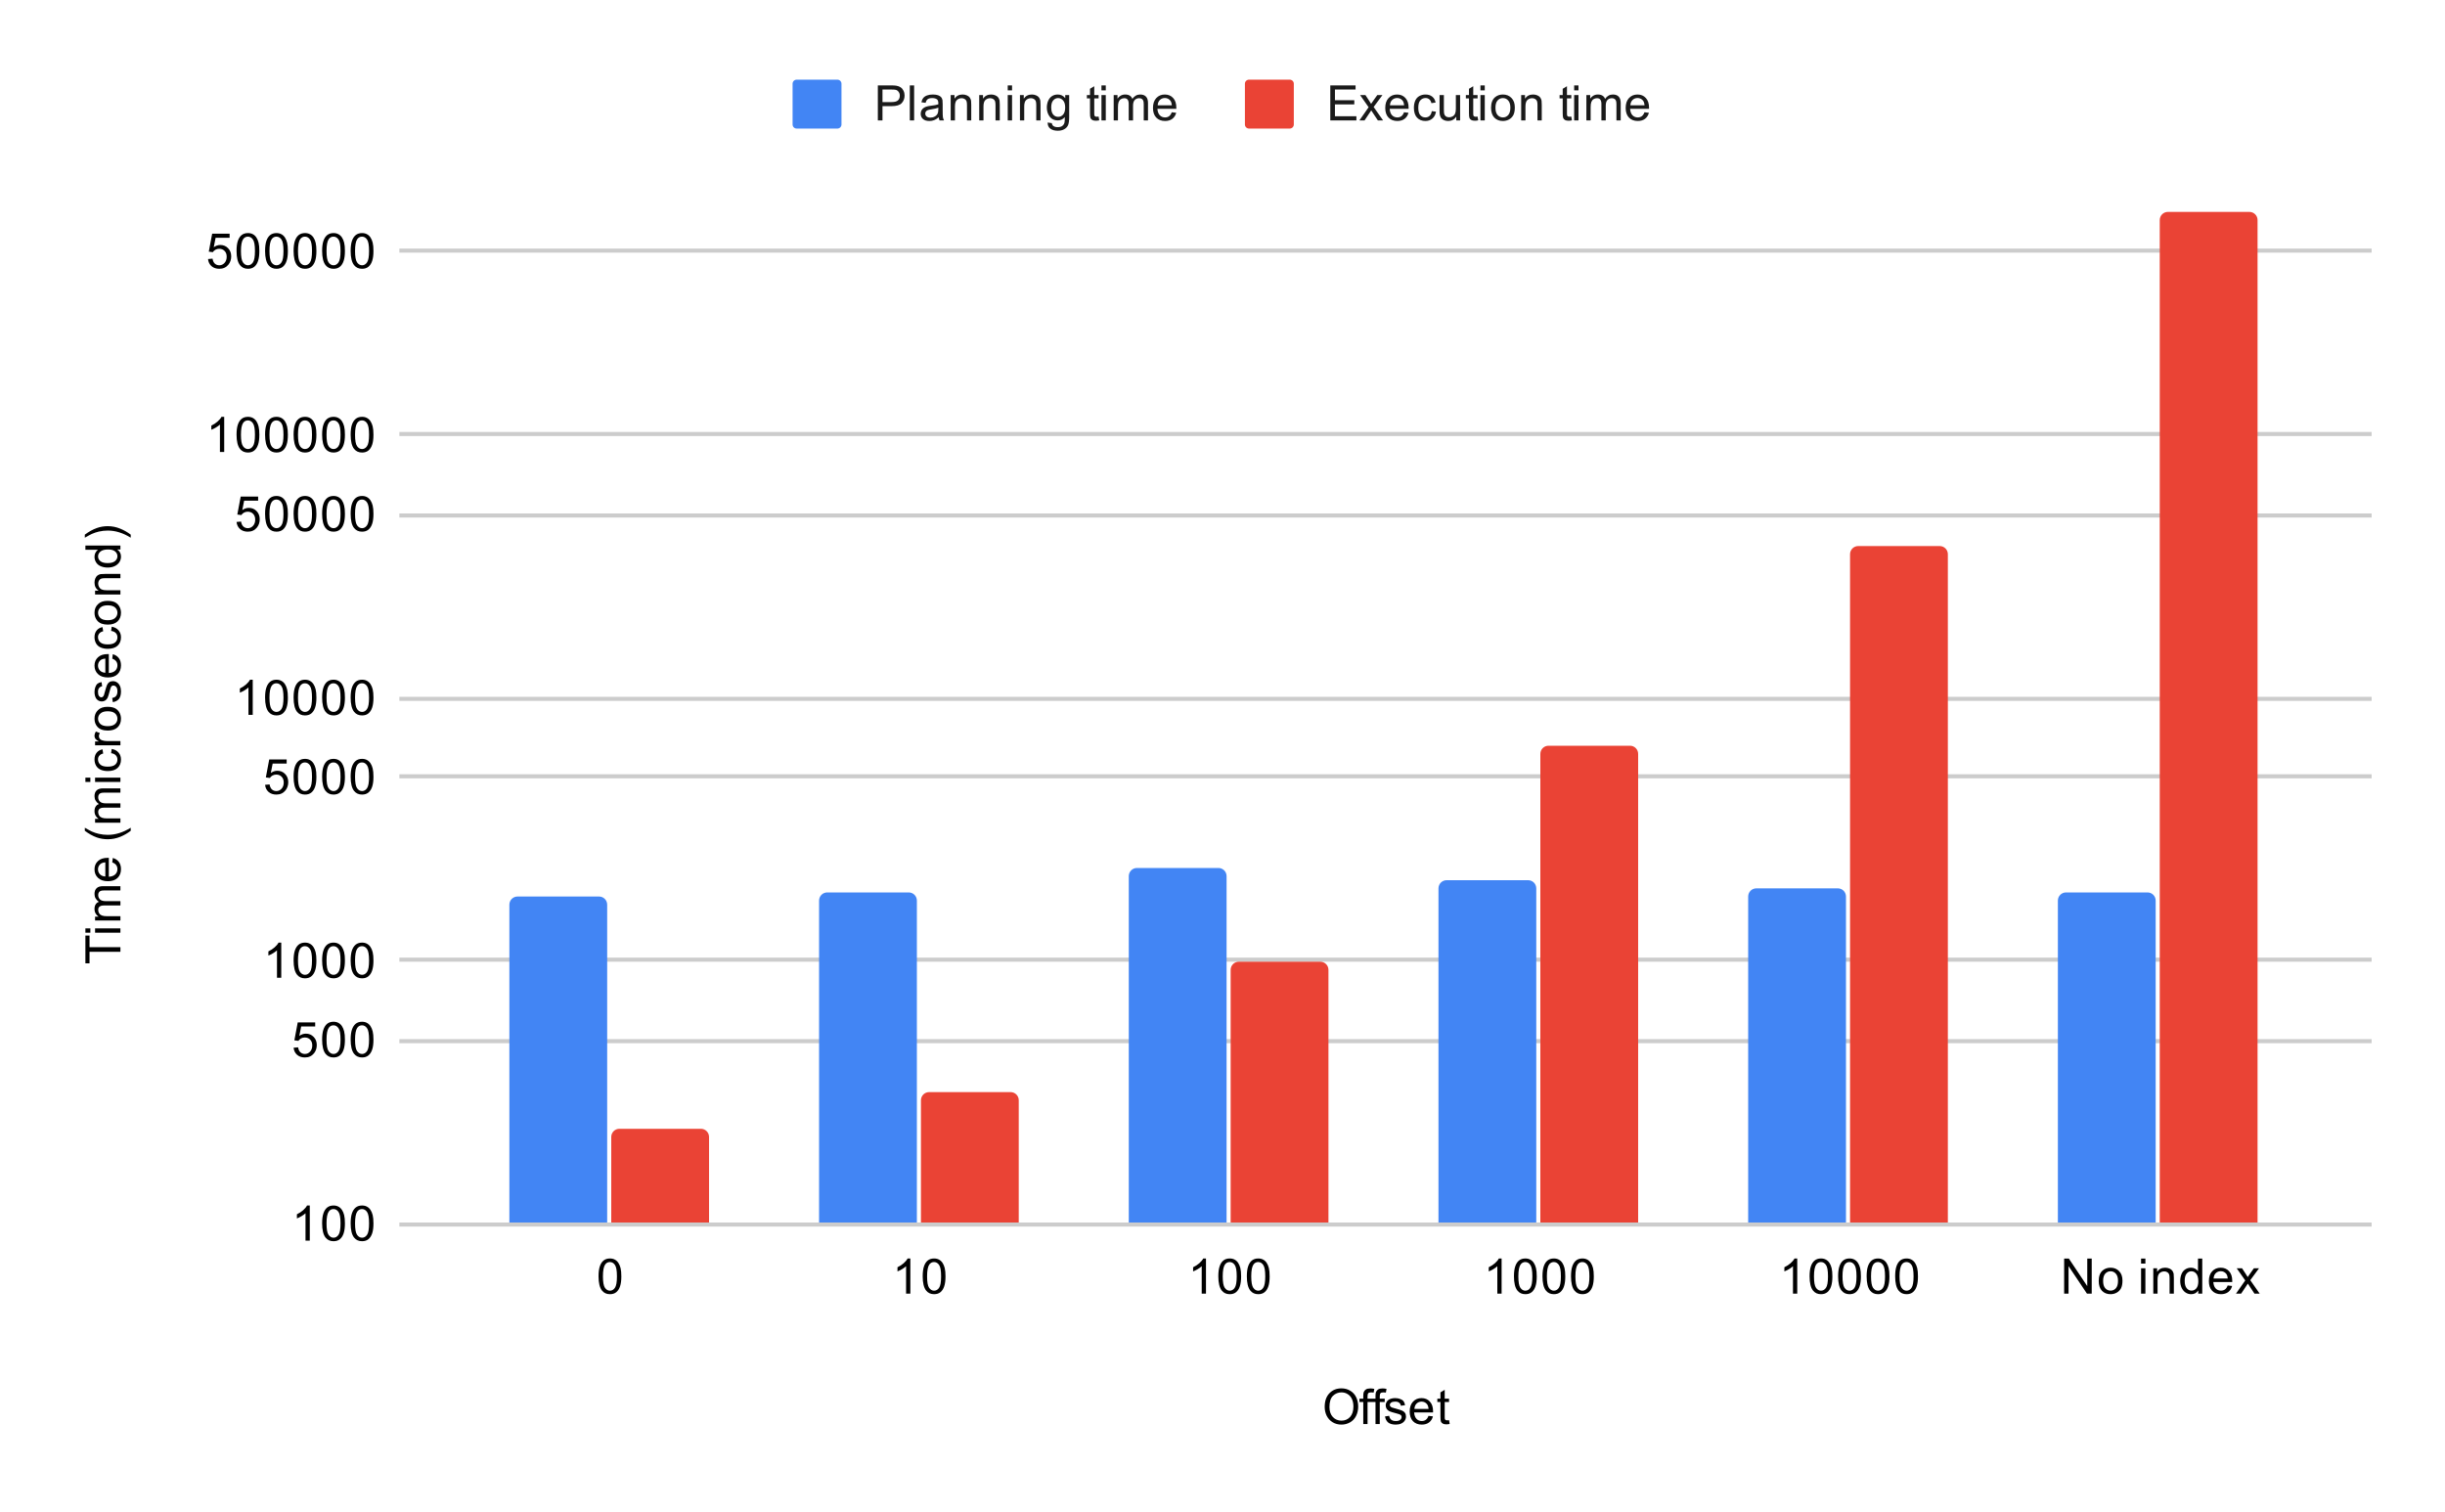 <svg version="1.1" viewBox="0.0 0.0 600.0 371.0" fill="none" stroke="none" stroke-linecap="square" stroke-miterlimit="10" width="600" height="371" xmlns:xlink="http://www.w3.org/1999/xlink" xmlns="http://www.w3.org/2000/svg"><path fill="#ffffff" d="M0 0L600.0 0L600.0 371.0L0 371.0L0 0Z" fill-rule="nonzero"/><path stroke="#cccccc" stroke-width="1.0" stroke-linecap="butt" d="M98.5 300.5L581.5 300.5" fill-rule="nonzero"/><path stroke="#cccccc" stroke-width="1.0" stroke-linecap="butt" d="M98.5 255.5L581.5 255.5" fill-rule="nonzero"/><path stroke="#cccccc" stroke-width="1.0" stroke-linecap="butt" d="M98.5 235.5L581.5 235.5" fill-rule="nonzero"/><path stroke="#cccccc" stroke-width="1.0" stroke-linecap="butt" d="M98.5 190.5L581.5 190.5" fill-rule="nonzero"/><path stroke="#cccccc" stroke-width="1.0" stroke-linecap="butt" d="M98.5 171.5L581.5 171.5" fill-rule="nonzero"/><path stroke="#cccccc" stroke-width="1.0" stroke-linecap="butt" d="M98.5 126.5L581.5 126.5" fill-rule="nonzero"/><path stroke="#cccccc" stroke-width="1.0" stroke-linecap="butt" d="M98.5 106.5L581.5 106.5" fill-rule="nonzero"/><path stroke="#cccccc" stroke-width="1.0" stroke-linecap="butt" d="M98.5 61.5L581.5 61.5" fill-rule="nonzero"/><clipPath id="id_0"><path d="M98.55 51.917L581.45 51.917L581.45 300.45L98.55 300.45L98.55 51.917Z" clip-rule="nonzero"/></clipPath><path stroke="#000000" stroke-width="0.0" stroke-linecap="butt" stroke-opacity="0.0" clip-path="url(#id_0)" d="M149.0 300.0L125.0 300.0L125.0 222.0C125.0 220.895 125.895 220.0 127.0 220.0L147.0 220.0C148.105 220.0 149.0 220.895 149.0 222.0Z" fill-rule="nonzero"/><path fill="#4285f4" clip-path="url(#id_0)" d="M149.0 300.0L125.0 300.0L125.0 222.0C125.0 220.895 125.895 220.0 127.0 220.0L147.0 220.0C148.105 220.0 149.0 220.895 149.0 222.0Z" fill-rule="nonzero"/><path stroke="#000000" stroke-width="0.0" stroke-linecap="butt" stroke-opacity="0.0" clip-path="url(#id_0)" d="M225.0 300.0L201.0 300.0L201.0 221.0C201.0 219.895 201.895 219.0 203.0 219.0L223.0 219.0C224.105 219.0 225.0 219.895 225.0 221.0Z" fill-rule="nonzero"/><path fill="#4285f4" clip-path="url(#id_0)" d="M225.0 300.0L201.0 300.0L201.0 221.0C201.0 219.895 201.895 219.0 203.0 219.0L223.0 219.0C224.105 219.0 225.0 219.895 225.0 221.0Z" fill-rule="nonzero"/><path stroke="#000000" stroke-width="0.0" stroke-linecap="butt" stroke-opacity="0.0" clip-path="url(#id_0)" d="M301.0 300.0L277.0 300.0L277.0 215.0C277.0 213.895 277.895 213.0 279.0 213.0L299.0 213.0C300.105 213.0 301.0 213.895 301.0 215.0Z" fill-rule="nonzero"/><path fill="#4285f4" clip-path="url(#id_0)" d="M301.0 300.0L277.0 300.0L277.0 215.0C277.0 213.895 277.895 213.0 279.0 213.0L299.0 213.0C300.105 213.0 301.0 213.895 301.0 215.0Z" fill-rule="nonzero"/><path stroke="#000000" stroke-width="0.0" stroke-linecap="butt" stroke-opacity="0.0" clip-path="url(#id_0)" d="M377.0 300.0L353.0 300.0L353.0 218.0C353.0 216.895 353.895 216.0 355.0 216.0L375.0 216.0C376.105 216.0 377.0 216.895 377.0 218.0Z" fill-rule="nonzero"/><path fill="#4285f4" clip-path="url(#id_0)" d="M377.0 300.0L353.0 300.0L353.0 218.0C353.0 216.895 353.895 216.0 355.0 216.0L375.0 216.0C376.105 216.0 377.0 216.895 377.0 218.0Z" fill-rule="nonzero"/><path stroke="#000000" stroke-width="0.0" stroke-linecap="butt" stroke-opacity="0.0" clip-path="url(#id_0)" d="M453.0 300.0L429.0 300.0L429.0 220.0C429.0 218.895 429.895 218.0 431.0 218.0L451.0 218.0C452.105 218.0 453.0 218.895 453.0 220.0Z" fill-rule="nonzero"/><path fill="#4285f4" clip-path="url(#id_0)" d="M453.0 300.0L429.0 300.0L429.0 220.0C429.0 218.895 429.895 218.0 431.0 218.0L451.0 218.0C452.105 218.0 453.0 218.895 453.0 220.0Z" fill-rule="nonzero"/><path stroke="#000000" stroke-width="0.0" stroke-linecap="butt" stroke-opacity="0.0" clip-path="url(#id_0)" d="M529.0 300.0L505.0 300.0L505.0 221.0C505.0 219.895 505.895 219.0 507.0 219.0L527.0 219.0C528.105 219.0 529.0 219.895 529.0 221.0Z" fill-rule="nonzero"/><path fill="#4285f4" clip-path="url(#id_0)" d="M529.0 300.0L505.0 300.0L505.0 221.0C505.0 219.895 505.895 219.0 507.0 219.0L527.0 219.0C528.105 219.0 529.0 219.895 529.0 221.0Z" fill-rule="nonzero"/><path stroke="#000000" stroke-width="0.0" stroke-linecap="butt" stroke-opacity="0.0" clip-path="url(#id_0)" d="M174.0 300.0L150.0 300.0L150.0 279.0C150.0 277.895 150.895 277.0 152.0 277.0L172.0 277.0C173.105 277.0 174.0 277.895 174.0 279.0Z" fill-rule="nonzero"/><path fill="#ea4335" clip-path="url(#id_0)" d="M174.0 300.0L150.0 300.0L150.0 279.0C150.0 277.895 150.895 277.0 152.0 277.0L172.0 277.0C173.105 277.0 174.0 277.895 174.0 279.0Z" fill-rule="nonzero"/><path stroke="#000000" stroke-width="0.0" stroke-linecap="butt" stroke-opacity="0.0" clip-path="url(#id_0)" d="M250.0 300.0L226.0 300.0L226.0 270.0C226.0 268.895 226.895 268.0 228.0 268.0L248.0 268.0C249.105 268.0 250.0 268.895 250.0 270.0Z" fill-rule="nonzero"/><path fill="#ea4335" clip-path="url(#id_0)" d="M250.0 300.0L226.0 300.0L226.0 270.0C226.0 268.895 226.895 268.0 228.0 268.0L248.0 268.0C249.105 268.0 250.0 268.895 250.0 270.0Z" fill-rule="nonzero"/><path stroke="#000000" stroke-width="0.0" stroke-linecap="butt" stroke-opacity="0.0" clip-path="url(#id_0)" d="M326.0 300.0L302.0 300.0L302.0 238.0C302.0 236.895 302.895 236.0 304.0 236.0L324.0 236.0C325.105 236.0 326.0 236.895 326.0 238.0Z" fill-rule="nonzero"/><path fill="#ea4335" clip-path="url(#id_0)" d="M326.0 300.0L302.0 300.0L302.0 238.0C302.0 236.895 302.895 236.0 304.0 236.0L324.0 236.0C325.105 236.0 326.0 236.895 326.0 238.0Z" fill-rule="nonzero"/><path stroke="#000000" stroke-width="0.0" stroke-linecap="butt" stroke-opacity="0.0" clip-path="url(#id_0)" d="M402.0 300.0L378.0 300.0L378.0 185.0C378.0 183.895 378.895 183.0 380.0 183.0L400.0 183.0C401.105 183.0 402.0 183.895 402.0 185.0Z" fill-rule="nonzero"/><path fill="#ea4335" clip-path="url(#id_0)" d="M402.0 300.0L378.0 300.0L378.0 185.0C378.0 183.895 378.895 183.0 380.0 183.0L400.0 183.0C401.105 183.0 402.0 183.895 402.0 185.0Z" fill-rule="nonzero"/><path stroke="#000000" stroke-width="0.0" stroke-linecap="butt" stroke-opacity="0.0" clip-path="url(#id_0)" d="M478.0 300.0L454.0 300.0L454.0 136.0C454.0 134.895 454.895 134.0 456.0 134.0L476.0 134.0C477.105 134.0 478.0 134.895 478.0 136.0Z" fill-rule="nonzero"/><path fill="#ea4335" clip-path="url(#id_0)" d="M478.0 300.0L454.0 300.0L454.0 136.0C454.0 134.895 454.895 134.0 456.0 134.0L476.0 134.0C477.105 134.0 478.0 134.895 478.0 136.0Z" fill-rule="nonzero"/><path stroke="#000000" stroke-width="0.0" stroke-linecap="butt" stroke-opacity="0.0" clip-path="url(#id_0)" d="M554.0 300.0L530.0 300.0L530.0 54.0C530.0 52.895 530.895 52.0 532.0 52.0L552.0 52.0C553.105 52.0 554.0 52.895 554.0 54.0Z" fill-rule="nonzero"/><path fill="#ea4335" clip-path="url(#id_0)" d="M554.0 300.0L530.0 300.0L530.0 54.0C530.0 52.895 530.895 52.0 532.0 52.0L552.0 52.0C553.105 52.0 554.0 52.895 554.0 54.0Z" fill-rule="nonzero"/><path fill="#000000" d="M325.078 345.262Q325.078 343.122 326.219 341.919Q327.375 340.7 329.188 340.7Q330.391 340.7 331.344 341.278Q332.297 341.841 332.797 342.856Q333.297 343.872 333.297 345.169Q333.297 346.466 332.766 347.497Q332.234 348.528 331.266 349.059Q330.312 349.591 329.188 349.591Q327.969 349.591 327.016 349.012Q326.062 348.419 325.562 347.419Q325.078 346.403 325.078 345.262ZM326.25 345.278Q326.25 346.841 327.078 347.731Q327.922 348.622 329.188 348.622Q330.469 348.622 331.297 347.731Q332.125 346.825 332.125 345.153Q332.125 344.106 331.766 343.325Q331.422 342.544 330.734 342.122Q330.047 341.684 329.203 341.684Q328.0 341.684 327.125 342.512Q326.25 343.341 326.25 345.278ZM334.547 349.45L334.547 344.044L333.609 344.044L333.609 343.231L334.547 343.231L334.547 342.559Q334.547 341.934 334.656 341.637Q334.812 341.216 335.188 340.966Q335.578 340.716 336.266 340.716Q336.719 340.716 337.25 340.825L337.094 341.731Q336.766 341.684 336.469 341.684Q335.984 341.684 335.781 341.887Q335.594 342.091 335.594 342.653L335.594 343.231L336.812 343.231L336.812 344.044L335.594 344.044L335.594 349.45L334.547 349.45ZM337.547 349.45L337.547 344.044L336.609 344.044L336.609 343.231L337.547 343.231L337.547 342.559Q337.547 341.934 337.656 341.637Q337.812 341.216 338.188 340.966Q338.578 340.716 339.266 340.716Q339.719 340.716 340.25 340.825L340.094 341.731Q339.766 341.684 339.469 341.684Q338.984 341.684 338.781 341.887Q338.594 342.091 338.594 342.653L338.594 343.231L339.812 343.231L339.812 344.044L338.594 344.044L338.594 349.45L337.547 349.45ZM339.875 347.591L340.906 347.434Q341.0 348.059 341.391 348.387Q341.797 348.716 342.531 348.716Q343.25 348.716 343.594 348.434Q343.953 348.137 343.953 347.731Q343.953 347.372 343.641 347.169Q343.422 347.028 342.562 346.809Q341.406 346.512 340.953 346.309Q340.516 346.091 340.281 345.716Q340.047 345.341 340.047 344.872Q340.047 344.466 340.234 344.106Q340.422 343.747 340.75 343.512Q341.0 343.341 341.422 343.216Q341.844 343.091 342.344 343.091Q343.062 343.091 343.609 343.309Q344.172 343.512 344.438 343.872Q344.703 344.231 344.797 344.825L343.766 344.966Q343.703 344.497 343.359 344.231Q343.031 343.95 342.406 343.95Q341.688 343.95 341.375 344.2Q341.062 344.434 341.062 344.762Q341.062 344.966 341.188 345.122Q341.328 345.294 341.594 345.403Q341.75 345.466 342.531 345.669Q343.656 345.981 344.094 346.169Q344.531 346.356 344.781 346.716Q345.031 347.075 345.031 347.622Q345.031 348.153 344.719 348.622Q344.422 349.075 343.844 349.341Q343.266 349.591 342.531 349.591Q341.312 349.591 340.672 349.091Q340.047 348.575 339.875 347.591ZM350.547 347.45L351.641 347.575Q351.391 348.528 350.688 349.059Q349.984 349.591 348.906 349.591Q347.547 349.591 346.734 348.747Q345.938 347.903 345.938 346.387Q345.938 344.825 346.75 343.966Q347.562 343.091 348.844 343.091Q350.094 343.091 350.875 343.934Q351.672 344.778 351.672 346.325Q351.672 346.419 351.672 346.606L347.031 346.606Q347.094 347.637 347.609 348.184Q348.125 348.716 348.906 348.716Q349.484 348.716 349.891 348.419Q350.312 348.106 350.547 347.45ZM347.094 345.747L350.562 345.747Q350.5 344.95 350.172 344.559Q349.656 343.95 348.859 343.95Q348.125 343.95 347.625 344.434Q347.141 344.919 347.094 345.747ZM355.594 348.512L355.75 349.434Q355.297 349.528 354.953 349.528Q354.375 349.528 354.062 349.356Q353.75 349.169 353.609 348.872Q353.484 348.575 353.484 347.622L353.484 344.044L352.719 344.044L352.719 343.231L353.484 343.231L353.484 341.684L354.531 341.059L354.531 343.231L355.594 343.231L355.594 344.044L354.531 344.044L354.531 347.684Q354.531 348.137 354.578 348.262Q354.641 348.387 354.766 348.466Q354.891 348.544 355.125 348.544Q355.312 348.544 355.594 348.512Z" fill-rule="nonzero"/><path fill="#000000" d="M29.55 233.574L21.972 233.574L21.972 236.402L20.956 236.402L20.956 229.59L21.972 229.59L21.972 232.433L29.55 232.433L29.55 233.574ZM22.175 228.886L20.956 228.886L20.956 227.824L22.175 227.824L22.175 228.886ZM29.55 228.886L23.331 228.886L23.331 227.824L29.55 227.824L29.55 228.886ZM29.55 225.886L23.331 225.886L23.331 224.949L24.206 224.949Q23.738 224.652 23.472 224.168Q23.191 223.683 23.191 223.058Q23.191 222.371 23.472 221.933Q23.753 221.48 24.269 221.308Q23.191 220.558 23.191 219.386Q23.191 218.449 23.706 217.965Q24.206 217.465 25.284 217.465L29.55 217.465L29.55 218.511L25.628 218.511Q25.003 218.511 24.722 218.621Q24.441 218.715 24.269 218.98Q24.097 219.246 24.097 219.621Q24.097 220.277 24.534 220.715Q24.972 221.136 25.941 221.136L29.55 221.136L29.55 222.199L25.503 222.199Q24.8 222.199 24.456 222.465Q24.097 222.715 24.097 223.293Q24.097 223.746 24.331 224.121Q24.566 224.496 25.019 224.668Q25.472 224.84 26.316 224.84L29.55 224.84L29.55 225.886ZM27.55 211.636L27.675 210.543Q28.628 210.793 29.159 211.496Q29.691 212.199 29.691 213.277Q29.691 214.636 28.847 215.449Q28.003 216.246 26.488 216.246Q24.925 216.246 24.066 215.433Q23.191 214.621 23.191 213.34Q23.191 212.09 24.034 211.308Q24.878 210.511 26.425 210.511Q26.519 210.511 26.706 210.511L26.706 215.152Q27.738 215.09 28.284 214.574Q28.816 214.058 28.816 213.277Q28.816 212.699 28.519 212.293Q28.206 211.871 27.55 211.636ZM25.847 215.09L25.847 211.621Q25.05 211.683 24.659 212.011Q24.05 212.527 24.05 213.324Q24.05 214.058 24.534 214.558Q25.019 215.043 25.847 215.09ZM32.081 203.871Q30.972 204.746 29.503 205.355Q28.019 205.949 26.441 205.949Q25.05 205.949 23.769 205.511Q22.284 204.98 20.816 203.871L20.816 203.121Q22.034 203.824 22.55 204.058Q23.363 204.418 24.238 204.621Q25.331 204.871 26.441 204.871Q29.269 204.871 32.081 203.121L32.081 203.871ZM29.55 201.886L23.331 201.886L23.331 200.949L24.206 200.949Q23.738 200.652 23.472 200.168Q23.191 199.683 23.191 199.058Q23.191 198.371 23.472 197.933Q23.753 197.48 24.269 197.308Q23.191 196.558 23.191 195.386Q23.191 194.449 23.706 193.965Q24.206 193.465 25.284 193.465L29.55 193.465L29.55 194.511L25.628 194.511Q25.003 194.511 24.722 194.621Q24.441 194.715 24.269 194.98Q24.097 195.246 24.097 195.621Q24.097 196.277 24.534 196.715Q24.972 197.136 25.941 197.136L29.55 197.136L29.55 198.199L25.503 198.199Q24.8 198.199 24.456 198.465Q24.097 198.715 24.097 199.293Q24.097 199.746 24.331 200.121Q24.566 200.496 25.019 200.668Q25.472 200.84 26.316 200.84L29.55 200.84L29.55 201.886ZM22.175 191.886L20.956 191.886L20.956 190.824L22.175 190.824L22.175 191.886ZM29.55 191.886L23.331 191.886L23.331 190.824L29.55 190.824L29.55 191.886ZM27.269 184.824L27.409 183.793Q28.472 183.965 29.081 184.668Q29.691 185.371 29.691 186.386Q29.691 187.668 28.863 188.449Q28.019 189.215 26.456 189.215Q25.456 189.215 24.706 188.886Q23.941 188.543 23.566 187.871Q23.191 187.183 23.191 186.371Q23.191 185.371 23.706 184.73Q24.206 184.074 25.159 183.886L25.316 184.918Q24.691 185.058 24.378 185.433Q24.05 185.808 24.05 186.34Q24.05 187.136 24.628 187.636Q25.191 188.136 26.425 188.136Q27.691 188.136 28.253 187.652Q28.816 187.168 28.816 186.402Q28.816 185.777 28.441 185.371Q28.066 184.949 27.269 184.824ZM29.55 182.902L23.331 182.902L23.331 181.949L24.269 181.949Q23.613 181.59 23.409 181.293Q23.191 180.98 23.191 180.605Q23.191 180.074 23.519 179.527L24.503 179.886Q24.269 180.277 24.269 180.652Q24.269 181.011 24.488 181.293Q24.691 181.558 25.066 181.668Q25.628 181.855 26.284 181.855L29.55 181.855L29.55 182.902ZM26.441 179.277Q24.706 179.277 23.878 178.324Q23.191 177.527 23.191 176.371Q23.191 175.09 24.034 174.277Q24.863 173.449 26.347 173.449Q27.55 173.449 28.238 173.808Q28.925 174.168 29.316 174.871Q29.691 175.558 29.691 176.371Q29.691 177.668 28.863 178.48Q28.019 179.277 26.441 179.277ZM26.441 178.199Q27.628 178.199 28.222 177.683Q28.816 177.152 28.816 176.371Q28.816 175.574 28.222 175.058Q27.628 174.543 26.409 174.543Q25.253 174.543 24.659 175.074Q24.066 175.59 24.066 176.371Q24.066 177.152 24.659 177.683Q25.238 178.199 26.441 178.199ZM27.691 172.308L27.534 171.277Q28.159 171.183 28.488 170.793Q28.816 170.386 28.816 169.652Q28.816 168.933 28.534 168.59Q28.238 168.23 27.831 168.23Q27.472 168.23 27.269 168.543Q27.128 168.761 26.909 169.621Q26.613 170.777 26.409 171.23Q26.191 171.668 25.816 171.902Q25.441 172.136 24.972 172.136Q24.566 172.136 24.206 171.949Q23.847 171.761 23.613 171.433Q23.441 171.183 23.316 170.761Q23.191 170.34 23.191 169.84Q23.191 169.121 23.409 168.574Q23.613 168.011 23.972 167.746Q24.331 167.48 24.925 167.386L25.066 168.418Q24.597 168.48 24.331 168.824Q24.05 169.152 24.05 169.777Q24.05 170.496 24.3 170.808Q24.534 171.121 24.863 171.121Q25.066 171.121 25.222 170.996Q25.394 170.855 25.503 170.59Q25.566 170.433 25.769 169.652Q26.081 168.527 26.269 168.09Q26.456 167.652 26.816 167.402Q27.175 167.152 27.722 167.152Q28.253 167.152 28.722 167.465Q29.175 167.761 29.441 168.34Q29.691 168.918 29.691 169.652Q29.691 170.871 29.191 171.511Q28.675 172.136 27.691 172.308ZM27.55 161.636L27.675 160.543Q28.628 160.793 29.159 161.496Q29.691 162.199 29.691 163.277Q29.691 164.636 28.847 165.449Q28.003 166.246 26.488 166.246Q24.925 166.246 24.066 165.433Q23.191 164.621 23.191 163.34Q23.191 162.09 24.034 161.308Q24.878 160.511 26.425 160.511Q26.519 160.511 26.706 160.511L26.706 165.152Q27.738 165.09 28.284 164.574Q28.816 164.058 28.816 163.277Q28.816 162.699 28.519 162.293Q28.206 161.871 27.55 161.636ZM25.847 165.09L25.847 161.621Q25.05 161.683 24.659 162.011Q24.05 162.527 24.05 163.324Q24.05 164.058 24.534 164.558Q25.019 165.043 25.847 165.09ZM27.269 154.824L27.409 153.793Q28.472 153.965 29.081 154.668Q29.691 155.371 29.691 156.386Q29.691 157.668 28.863 158.449Q28.019 159.215 26.456 159.215Q25.456 159.215 24.706 158.886Q23.941 158.543 23.566 157.871Q23.191 157.183 23.191 156.371Q23.191 155.371 23.706 154.73Q24.206 154.074 25.159 153.886L25.316 154.918Q24.691 155.058 24.378 155.433Q24.05 155.808 24.05 156.34Q24.05 157.136 24.628 157.636Q25.191 158.136 26.425 158.136Q27.691 158.136 28.253 157.652Q28.816 157.168 28.816 156.402Q28.816 155.777 28.441 155.371Q28.066 154.949 27.269 154.824ZM26.441 153.277Q24.706 153.277 23.878 152.324Q23.191 151.527 23.191 150.371Q23.191 149.09 24.034 148.277Q24.863 147.449 26.347 147.449Q27.55 147.449 28.238 147.808Q28.925 148.168 29.316 148.871Q29.691 149.558 29.691 150.371Q29.691 151.668 28.863 152.48Q28.019 153.277 26.441 153.277ZM26.441 152.199Q27.628 152.199 28.222 151.683Q28.816 151.152 28.816 150.371Q28.816 149.574 28.222 149.058Q27.628 148.543 26.409 148.543Q25.253 148.543 24.659 149.074Q24.066 149.59 24.066 150.371Q24.066 151.152 24.659 151.683Q25.238 152.199 26.441 152.199ZM29.55 145.886L23.331 145.886L23.331 144.949L24.206 144.949Q23.191 144.261 23.191 142.965Q23.191 142.402 23.394 141.933Q23.597 141.449 23.925 141.215Q24.253 140.98 24.691 140.886Q24.988 140.84 25.722 140.84L29.55 140.84L29.55 141.886L25.769 141.886Q25.113 141.886 24.8 142.011Q24.488 142.136 24.3 142.449Q24.097 142.761 24.097 143.183Q24.097 143.855 24.534 144.355Q24.956 144.84 26.144 144.84L29.55 144.84L29.55 145.886ZM29.55 134.855L28.769 134.855Q29.691 135.449 29.691 136.59Q29.691 137.34 29.284 137.965Q28.863 138.59 28.128 138.933Q27.394 139.277 26.441 139.277Q25.519 139.277 24.753 138.965Q23.988 138.652 23.597 138.027Q23.191 137.402 23.191 136.636Q23.191 136.074 23.425 135.636Q23.659 135.199 24.034 134.918L20.956 134.918L20.956 133.871L29.55 133.871L29.55 134.855ZM26.441 138.183Q27.644 138.183 28.238 137.683Q28.816 137.183 28.816 136.496Q28.816 135.808 28.253 135.324Q27.691 134.84 26.534 134.84Q25.253 134.84 24.659 135.34Q24.066 135.824 24.066 136.543Q24.066 137.246 24.644 137.715Q25.206 138.183 26.441 138.183ZM32.081 131.199L32.081 131.949Q29.269 130.199 26.441 130.199Q25.347 130.199 24.253 130.449Q23.378 130.652 22.566 131.011Q22.05 131.246 20.816 131.949L20.816 131.199Q22.284 130.105 23.769 129.574Q25.05 129.121 26.441 129.121Q28.019 129.121 29.503 129.73Q30.972 130.34 32.081 131.199Z" fill-rule="nonzero"/><path fill="#000000" d="M76.019 304.45L74.972 304.45L74.972 297.731Q74.581 298.091 73.956 298.466Q73.347 298.825 72.862 298.997L72.862 297.981Q73.737 297.559 74.394 296.981Q75.066 296.387 75.347 295.825L76.019 295.825L76.019 304.45ZM79.05 300.216Q79.05 298.684 79.362 297.762Q79.675 296.825 80.284 296.325Q80.909 295.825 81.847 295.825Q82.534 295.825 83.05 296.106Q83.581 296.387 83.925 296.919Q84.269 297.434 84.456 298.184Q84.644 298.934 84.644 300.216Q84.644 301.731 84.331 302.653Q84.034 303.575 83.409 304.091Q82.8 304.591 81.847 304.591Q80.612 304.591 79.894 303.7Q79.05 302.637 79.05 300.216ZM80.128 300.216Q80.128 302.325 80.628 303.028Q81.128 303.731 81.847 303.731Q82.581 303.731 83.066 303.028Q83.566 302.325 83.566 300.216Q83.566 298.091 83.066 297.403Q82.581 296.7 81.831 296.7Q81.112 296.7 80.675 297.309Q80.128 298.091 80.128 300.216ZM86.05 300.216Q86.05 298.684 86.362 297.762Q86.675 296.825 87.284 296.325Q87.909 295.825 88.847 295.825Q89.534 295.825 90.05 296.106Q90.581 296.387 90.925 296.919Q91.269 297.434 91.456 298.184Q91.644 298.934 91.644 300.216Q91.644 301.731 91.331 302.653Q91.034 303.575 90.409 304.091Q89.8 304.591 88.847 304.591Q87.612 304.591 86.894 303.7Q86.05 302.637 86.05 300.216ZM87.128 300.216Q87.128 302.325 87.628 303.028Q88.128 303.731 88.847 303.731Q89.581 303.731 90.066 303.028Q90.566 302.325 90.566 300.216Q90.566 298.091 90.066 297.403Q89.581 296.7 88.831 296.7Q88.112 296.7 87.675 297.309Q87.128 298.091 87.128 300.216Z" fill-rule="nonzero"/><path fill="#000000" d="M72.05 257.107L73.159 257.014Q73.284 257.826 73.722 258.232Q74.175 258.639 74.816 258.639Q75.566 258.639 76.097 258.061Q76.628 257.482 76.628 256.545Q76.628 255.639 76.112 255.123Q75.612 254.592 74.784 254.592Q74.284 254.592 73.862 254.826Q73.456 255.061 73.222 255.42L72.237 255.295L73.066 250.889L77.347 250.889L77.347 251.889L73.909 251.889L73.456 254.201Q74.222 253.654 75.066 253.654Q76.191 253.654 76.956 254.436Q77.737 255.217 77.737 256.451Q77.737 257.607 77.066 258.467Q76.237 259.498 74.816 259.498Q73.644 259.498 72.894 258.842Q72.159 258.186 72.05 257.107ZM79.05 255.123Q79.05 253.592 79.362 252.67Q79.675 251.732 80.284 251.232Q80.909 250.732 81.847 250.732Q82.534 250.732 83.05 251.014Q83.581 251.295 83.925 251.826Q84.269 252.342 84.456 253.092Q84.644 253.842 84.644 255.123Q84.644 256.639 84.331 257.561Q84.034 258.482 83.409 258.998Q82.8 259.498 81.847 259.498Q80.612 259.498 79.894 258.607Q79.05 257.545 79.05 255.123ZM80.128 255.123Q80.128 257.232 80.628 257.936Q81.128 258.639 81.847 258.639Q82.581 258.639 83.066 257.936Q83.566 257.232 83.566 255.123Q83.566 252.998 83.066 252.311Q82.581 251.607 81.831 251.607Q81.112 251.607 80.675 252.217Q80.128 252.998 80.128 255.123ZM86.05 255.123Q86.05 253.592 86.362 252.67Q86.675 251.732 87.284 251.232Q87.909 250.732 88.847 250.732Q89.534 250.732 90.05 251.014Q90.581 251.295 90.925 251.826Q91.269 252.342 91.456 253.092Q91.644 253.842 91.644 255.123Q91.644 256.639 91.331 257.561Q91.034 258.482 90.409 258.998Q89.8 259.498 88.847 259.498Q87.612 259.498 86.894 258.607Q86.05 257.545 86.05 255.123ZM87.128 255.123Q87.128 257.232 87.628 257.936Q88.128 258.639 88.847 258.639Q89.581 258.639 90.066 257.936Q90.566 257.232 90.566 255.123Q90.566 252.998 90.066 252.311Q89.581 251.607 88.831 251.607Q88.112 251.607 87.675 252.217Q87.128 252.998 87.128 255.123Z" fill-rule="nonzero"/><path fill="#000000" d="M69.019 239.937L67.972 239.937L67.972 233.218Q67.581 233.578 66.956 233.953Q66.347 234.312 65.862 234.484L65.862 233.468Q66.737 233.047 67.394 232.468Q68.066 231.875 68.347 231.312L69.019 231.312L69.019 239.937ZM72.05 235.703Q72.05 234.172 72.362 233.25Q72.675 232.312 73.284 231.812Q73.909 231.312 74.847 231.312Q75.534 231.312 76.05 231.593Q76.581 231.875 76.925 232.406Q77.269 232.922 77.456 233.672Q77.644 234.422 77.644 235.703Q77.644 237.218 77.331 238.14Q77.034 239.062 76.409 239.578Q75.8 240.078 74.847 240.078Q73.612 240.078 72.894 239.187Q72.05 238.125 72.05 235.703ZM73.128 235.703Q73.128 237.812 73.628 238.515Q74.128 239.218 74.847 239.218Q75.581 239.218 76.066 238.515Q76.566 237.812 76.566 235.703Q76.566 233.578 76.066 232.89Q75.581 232.187 74.831 232.187Q74.112 232.187 73.675 232.797Q73.128 233.578 73.128 235.703ZM79.05 235.703Q79.05 234.172 79.362 233.25Q79.675 232.312 80.284 231.812Q80.909 231.312 81.847 231.312Q82.534 231.312 83.05 231.593Q83.581 231.875 83.925 232.406Q84.269 232.922 84.456 233.672Q84.644 234.422 84.644 235.703Q84.644 237.218 84.331 238.14Q84.034 239.062 83.409 239.578Q82.8 240.078 81.847 240.078Q80.612 240.078 79.894 239.187Q79.05 238.125 79.05 235.703ZM80.128 235.703Q80.128 237.812 80.628 238.515Q81.128 239.218 81.847 239.218Q82.581 239.218 83.066 238.515Q83.566 237.812 83.566 235.703Q83.566 233.578 83.066 232.89Q82.581 232.187 81.831 232.187Q81.112 232.187 80.675 232.797Q80.128 233.578 80.128 235.703ZM86.05 235.703Q86.05 234.172 86.362 233.25Q86.675 232.312 87.284 231.812Q87.909 231.312 88.847 231.312Q89.534 231.312 90.05 231.593Q90.581 231.875 90.925 232.406Q91.269 232.922 91.456 233.672Q91.644 234.422 91.644 235.703Q91.644 237.218 91.331 238.14Q91.034 239.062 90.409 239.578Q89.8 240.078 88.847 240.078Q87.612 240.078 86.894 239.187Q86.05 238.125 86.05 235.703ZM87.128 235.703Q87.128 237.812 87.628 238.515Q88.128 239.218 88.847 239.218Q89.581 239.218 90.066 238.515Q90.566 237.812 90.566 235.703Q90.566 233.578 90.066 232.89Q89.581 232.187 88.831 232.187Q88.112 232.187 87.675 232.797Q87.128 233.578 87.128 235.703Z" fill-rule="nonzero"/><path fill="#000000" d="M65.05 192.595L66.159 192.501Q66.284 193.313 66.722 193.72Q67.175 194.126 67.816 194.126Q68.566 194.126 69.097 193.548Q69.628 192.97 69.628 192.032Q69.628 191.126 69.112 190.61Q68.612 190.079 67.784 190.079Q67.284 190.079 66.862 190.313Q66.456 190.548 66.222 190.907L65.237 190.782L66.066 186.376L70.347 186.376L70.347 187.376L66.909 187.376L66.456 189.688Q67.222 189.142 68.066 189.142Q69.191 189.142 69.956 189.923Q70.737 190.704 70.737 191.938Q70.737 193.095 70.066 193.954Q69.237 194.985 67.816 194.985Q66.644 194.985 65.894 194.329Q65.159 193.673 65.05 192.595ZM72.05 190.61Q72.05 189.079 72.362 188.157Q72.675 187.22 73.284 186.72Q73.909 186.22 74.847 186.22Q75.534 186.22 76.05 186.501Q76.581 186.782 76.925 187.313Q77.269 187.829 77.456 188.579Q77.644 189.329 77.644 190.61Q77.644 192.126 77.331 193.048Q77.034 193.97 76.409 194.485Q75.8 194.985 74.847 194.985Q73.612 194.985 72.894 194.095Q72.05 193.032 72.05 190.61ZM73.128 190.61Q73.128 192.72 73.628 193.423Q74.128 194.126 74.847 194.126Q75.581 194.126 76.066 193.423Q76.566 192.72 76.566 190.61Q76.566 188.485 76.066 187.798Q75.581 187.095 74.831 187.095Q74.112 187.095 73.675 187.704Q73.128 188.485 73.128 190.61ZM79.05 190.61Q79.05 189.079 79.362 188.157Q79.675 187.22 80.284 186.72Q80.909 186.22 81.847 186.22Q82.534 186.22 83.05 186.501Q83.581 186.782 83.925 187.313Q84.269 187.829 84.456 188.579Q84.644 189.329 84.644 190.61Q84.644 192.126 84.331 193.048Q84.034 193.97 83.409 194.485Q82.8 194.985 81.847 194.985Q80.612 194.985 79.894 194.095Q79.05 193.032 79.05 190.61ZM80.128 190.61Q80.128 192.72 80.628 193.423Q81.128 194.126 81.847 194.126Q82.581 194.126 83.066 193.423Q83.566 192.72 83.566 190.61Q83.566 188.485 83.066 187.798Q82.581 187.095 81.831 187.095Q81.112 187.095 80.675 187.704Q80.128 188.485 80.128 190.61ZM86.05 190.61Q86.05 189.079 86.362 188.157Q86.675 187.22 87.284 186.72Q87.909 186.22 88.847 186.22Q89.534 186.22 90.05 186.501Q90.581 186.782 90.925 187.313Q91.269 187.829 91.456 188.579Q91.644 189.329 91.644 190.61Q91.644 192.126 91.331 193.048Q91.034 193.97 90.409 194.485Q89.8 194.985 88.847 194.985Q87.612 194.985 86.894 194.095Q86.05 193.032 86.05 190.61ZM87.128 190.61Q87.128 192.72 87.628 193.423Q88.128 194.126 88.847 194.126Q89.581 194.126 90.066 193.423Q90.566 192.72 90.566 190.61Q90.566 188.485 90.066 187.798Q89.581 187.095 88.831 187.095Q88.112 187.095 87.675 187.704Q87.128 188.485 87.128 190.61Z" fill-rule="nonzero"/><path fill="#000000" d="M62.019 175.424L60.972 175.424L60.972 168.706Q60.581 169.065 59.956 169.44Q59.347 169.799 58.862 169.971L58.862 168.956Q59.737 168.534 60.394 167.956Q61.066 167.362 61.347 166.799L62.019 166.799L62.019 175.424ZM65.05 171.19Q65.05 169.659 65.362 168.737Q65.675 167.799 66.284 167.299Q66.909 166.799 67.847 166.799Q68.534 166.799 69.05 167.081Q69.581 167.362 69.925 167.893Q70.269 168.409 70.456 169.159Q70.644 169.909 70.644 171.19Q70.644 172.706 70.331 173.627Q70.034 174.549 69.409 175.065Q68.8 175.565 67.847 175.565Q66.612 175.565 65.894 174.674Q65.05 173.612 65.05 171.19ZM66.128 171.19Q66.128 173.299 66.628 174.002Q67.128 174.706 67.847 174.706Q68.581 174.706 69.066 174.002Q69.566 173.299 69.566 171.19Q69.566 169.065 69.066 168.377Q68.581 167.674 67.831 167.674Q67.112 167.674 66.675 168.284Q66.128 169.065 66.128 171.19ZM72.05 171.19Q72.05 169.659 72.362 168.737Q72.675 167.799 73.284 167.299Q73.909 166.799 74.847 166.799Q75.534 166.799 76.05 167.081Q76.581 167.362 76.925 167.893Q77.269 168.409 77.456 169.159Q77.644 169.909 77.644 171.19Q77.644 172.706 77.331 173.627Q77.034 174.549 76.409 175.065Q75.8 175.565 74.847 175.565Q73.612 175.565 72.894 174.674Q72.05 173.612 72.05 171.19ZM73.128 171.19Q73.128 173.299 73.628 174.002Q74.128 174.706 74.847 174.706Q75.581 174.706 76.066 174.002Q76.566 173.299 76.566 171.19Q76.566 169.065 76.066 168.377Q75.581 167.674 74.831 167.674Q74.112 167.674 73.675 168.284Q73.128 169.065 73.128 171.19ZM79.05 171.19Q79.05 169.659 79.362 168.737Q79.675 167.799 80.284 167.299Q80.909 166.799 81.847 166.799Q82.534 166.799 83.05 167.081Q83.581 167.362 83.925 167.893Q84.269 168.409 84.456 169.159Q84.644 169.909 84.644 171.19Q84.644 172.706 84.331 173.627Q84.034 174.549 83.409 175.065Q82.8 175.565 81.847 175.565Q80.612 175.565 79.894 174.674Q79.05 173.612 79.05 171.19ZM80.128 171.19Q80.128 173.299 80.628 174.002Q81.128 174.706 81.847 174.706Q82.581 174.706 83.066 174.002Q83.566 173.299 83.566 171.19Q83.566 169.065 83.066 168.377Q82.581 167.674 81.831 167.674Q81.112 167.674 80.675 168.284Q80.128 169.065 80.128 171.19ZM86.05 171.19Q86.05 169.659 86.362 168.737Q86.675 167.799 87.284 167.299Q87.909 166.799 88.847 166.799Q89.534 166.799 90.05 167.081Q90.581 167.362 90.925 167.893Q91.269 168.409 91.456 169.159Q91.644 169.909 91.644 171.19Q91.644 172.706 91.331 173.627Q91.034 174.549 90.409 175.065Q89.8 175.565 88.847 175.565Q87.612 175.565 86.894 174.674Q86.05 173.612 86.05 171.19ZM87.128 171.19Q87.128 173.299 87.628 174.002Q88.128 174.706 88.847 174.706Q89.581 174.706 90.066 174.002Q90.566 173.299 90.566 171.19Q90.566 169.065 90.066 168.377Q89.581 167.674 88.831 167.674Q88.112 167.674 87.675 168.284Q87.128 169.065 87.128 171.19Z" fill-rule="nonzero"/><path fill="#000000" d="M58.05 128.082L59.159 127.988Q59.284 128.801 59.722 129.207Q60.175 129.613 60.816 129.613Q61.566 129.613 62.097 129.035Q62.628 128.457 62.628 127.519Q62.628 126.613 62.112 126.097Q61.612 125.566 60.784 125.566Q60.284 125.566 59.862 125.801Q59.456 126.035 59.222 126.394L58.237 126.269L59.066 121.863L63.347 121.863L63.347 122.863L59.909 122.863L59.456 125.176Q60.222 124.629 61.066 124.629Q62.191 124.629 62.956 125.41Q63.737 126.191 63.737 127.426Q63.737 128.582 63.066 129.441Q62.237 130.472 60.816 130.472Q59.644 130.472 58.894 129.816Q58.159 129.16 58.05 128.082ZM65.05 126.097Q65.05 124.566 65.362 123.644Q65.675 122.707 66.284 122.207Q66.909 121.707 67.847 121.707Q68.534 121.707 69.05 121.988Q69.581 122.269 69.925 122.801Q70.269 123.316 70.456 124.066Q70.644 124.816 70.644 126.097Q70.644 127.613 70.331 128.535Q70.034 129.457 69.409 129.972Q68.8 130.472 67.847 130.472Q66.612 130.472 65.894 129.582Q65.05 128.519 65.05 126.097ZM66.128 126.097Q66.128 128.207 66.628 128.91Q67.128 129.613 67.847 129.613Q68.581 129.613 69.066 128.91Q69.566 128.207 69.566 126.097Q69.566 123.972 69.066 123.285Q68.581 122.582 67.831 122.582Q67.112 122.582 66.675 123.191Q66.128 123.972 66.128 126.097ZM72.05 126.097Q72.05 124.566 72.362 123.644Q72.675 122.707 73.284 122.207Q73.909 121.707 74.847 121.707Q75.534 121.707 76.05 121.988Q76.581 122.269 76.925 122.801Q77.269 123.316 77.456 124.066Q77.644 124.816 77.644 126.097Q77.644 127.613 77.331 128.535Q77.034 129.457 76.409 129.972Q75.8 130.472 74.847 130.472Q73.612 130.472 72.894 129.582Q72.05 128.519 72.05 126.097ZM73.128 126.097Q73.128 128.207 73.628 128.91Q74.128 129.613 74.847 129.613Q75.581 129.613 76.066 128.91Q76.566 128.207 76.566 126.097Q76.566 123.972 76.066 123.285Q75.581 122.582 74.831 122.582Q74.112 122.582 73.675 123.191Q73.128 123.972 73.128 126.097ZM79.05 126.097Q79.05 124.566 79.362 123.644Q79.675 122.707 80.284 122.207Q80.909 121.707 81.847 121.707Q82.534 121.707 83.05 121.988Q83.581 122.269 83.925 122.801Q84.269 123.316 84.456 124.066Q84.644 124.816 84.644 126.097Q84.644 127.613 84.331 128.535Q84.034 129.457 83.409 129.972Q82.8 130.472 81.847 130.472Q80.612 130.472 79.894 129.582Q79.05 128.519 79.05 126.097ZM80.128 126.097Q80.128 128.207 80.628 128.91Q81.128 129.613 81.847 129.613Q82.581 129.613 83.066 128.91Q83.566 128.207 83.566 126.097Q83.566 123.972 83.066 123.285Q82.581 122.582 81.831 122.582Q81.112 122.582 80.675 123.191Q80.128 123.972 80.128 126.097ZM86.05 126.097Q86.05 124.566 86.362 123.644Q86.675 122.707 87.284 122.207Q87.909 121.707 88.847 121.707Q89.534 121.707 90.05 121.988Q90.581 122.269 90.925 122.801Q91.269 123.316 91.456 124.066Q91.644 124.816 91.644 126.097Q91.644 127.613 91.331 128.535Q91.034 129.457 90.409 129.972Q89.8 130.472 88.847 130.472Q87.612 130.472 86.894 129.582Q86.05 128.519 86.05 126.097ZM87.128 126.097Q87.128 128.207 87.628 128.91Q88.128 129.613 88.847 129.613Q89.581 129.613 90.066 128.91Q90.566 128.207 90.566 126.097Q90.566 123.972 90.066 123.285Q89.581 122.582 88.831 122.582Q88.112 122.582 87.675 123.191Q87.128 123.972 87.128 126.097Z" fill-rule="nonzero"/><path fill="#000000" d="M55.019 110.912L53.972 110.912L53.972 104.193Q53.581 104.552 52.956 104.927Q52.347 105.287 51.862 105.458L51.862 104.443Q52.737 104.021 53.394 103.443Q54.066 102.849 54.347 102.287L55.019 102.287L55.019 110.912ZM58.05 106.677Q58.05 105.146 58.362 104.224Q58.675 103.287 59.284 102.787Q59.909 102.287 60.847 102.287Q61.534 102.287 62.05 102.568Q62.581 102.849 62.925 103.38Q63.269 103.896 63.456 104.646Q63.644 105.396 63.644 106.677Q63.644 108.193 63.331 109.115Q63.034 110.037 62.409 110.552Q61.8 111.052 60.847 111.052Q59.612 111.052 58.894 110.162Q58.05 109.099 58.05 106.677ZM59.128 106.677Q59.128 108.787 59.628 109.49Q60.128 110.193 60.847 110.193Q61.581 110.193 62.066 109.49Q62.566 108.787 62.566 106.677Q62.566 104.552 62.066 103.865Q61.581 103.162 60.831 103.162Q60.112 103.162 59.675 103.771Q59.128 104.552 59.128 106.677ZM65.05 106.677Q65.05 105.146 65.362 104.224Q65.675 103.287 66.284 102.787Q66.909 102.287 67.847 102.287Q68.534 102.287 69.05 102.568Q69.581 102.849 69.925 103.38Q70.269 103.896 70.456 104.646Q70.644 105.396 70.644 106.677Q70.644 108.193 70.331 109.115Q70.034 110.037 69.409 110.552Q68.8 111.052 67.847 111.052Q66.612 111.052 65.894 110.162Q65.05 109.099 65.05 106.677ZM66.128 106.677Q66.128 108.787 66.628 109.49Q67.128 110.193 67.847 110.193Q68.581 110.193 69.066 109.49Q69.566 108.787 69.566 106.677Q69.566 104.552 69.066 103.865Q68.581 103.162 67.831 103.162Q67.112 103.162 66.675 103.771Q66.128 104.552 66.128 106.677ZM72.05 106.677Q72.05 105.146 72.362 104.224Q72.675 103.287 73.284 102.787Q73.909 102.287 74.847 102.287Q75.534 102.287 76.05 102.568Q76.581 102.849 76.925 103.38Q77.269 103.896 77.456 104.646Q77.644 105.396 77.644 106.677Q77.644 108.193 77.331 109.115Q77.034 110.037 76.409 110.552Q75.8 111.052 74.847 111.052Q73.612 111.052 72.894 110.162Q72.05 109.099 72.05 106.677ZM73.128 106.677Q73.128 108.787 73.628 109.49Q74.128 110.193 74.847 110.193Q75.581 110.193 76.066 109.49Q76.566 108.787 76.566 106.677Q76.566 104.552 76.066 103.865Q75.581 103.162 74.831 103.162Q74.112 103.162 73.675 103.771Q73.128 104.552 73.128 106.677ZM79.05 106.677Q79.05 105.146 79.362 104.224Q79.675 103.287 80.284 102.787Q80.909 102.287 81.847 102.287Q82.534 102.287 83.05 102.568Q83.581 102.849 83.925 103.38Q84.269 103.896 84.456 104.646Q84.644 105.396 84.644 106.677Q84.644 108.193 84.331 109.115Q84.034 110.037 83.409 110.552Q82.8 111.052 81.847 111.052Q80.612 111.052 79.894 110.162Q79.05 109.099 79.05 106.677ZM80.128 106.677Q80.128 108.787 80.628 109.49Q81.128 110.193 81.847 110.193Q82.581 110.193 83.066 109.49Q83.566 108.787 83.566 106.677Q83.566 104.552 83.066 103.865Q82.581 103.162 81.831 103.162Q81.112 103.162 80.675 103.771Q80.128 104.552 80.128 106.677ZM86.05 106.677Q86.05 105.146 86.362 104.224Q86.675 103.287 87.284 102.787Q87.909 102.287 88.847 102.287Q89.534 102.287 90.05 102.568Q90.581 102.849 90.925 103.38Q91.269 103.896 91.456 104.646Q91.644 105.396 91.644 106.677Q91.644 108.193 91.331 109.115Q91.034 110.037 90.409 110.552Q89.8 111.052 88.847 111.052Q87.612 111.052 86.894 110.162Q86.05 109.099 86.05 106.677ZM87.128 106.677Q87.128 108.787 87.628 109.49Q88.128 110.193 88.847 110.193Q89.581 110.193 90.066 109.49Q90.566 108.787 90.566 106.677Q90.566 104.552 90.066 103.865Q89.581 103.162 88.831 103.162Q88.112 103.162 87.675 103.771Q87.128 104.552 87.128 106.677Z" fill-rule="nonzero"/><path fill="#000000" d="M51.05 63.569L52.159 63.475Q52.284 64.288 52.722 64.694Q53.175 65.1 53.816 65.1Q54.566 65.1 55.097 64.522Q55.628 63.944 55.628 63.006Q55.628 62.1 55.112 61.585Q54.612 61.053 53.784 61.053Q53.284 61.053 52.862 61.288Q52.456 61.522 52.222 61.881L51.237 61.756L52.066 57.35L56.347 57.35L56.347 58.35L52.909 58.35L52.456 60.663Q53.222 60.116 54.066 60.116Q55.191 60.116 55.956 60.897Q56.737 61.678 56.737 62.913Q56.737 64.069 56.066 64.928Q55.237 65.96 53.816 65.96Q52.644 65.96 51.894 65.303Q51.159 64.647 51.05 63.569ZM58.05 61.585Q58.05 60.053 58.362 59.131Q58.675 58.194 59.284 57.694Q59.909 57.194 60.847 57.194Q61.534 57.194 62.05 57.475Q62.581 57.756 62.925 58.288Q63.269 58.803 63.456 59.553Q63.644 60.303 63.644 61.585Q63.644 63.1 63.331 64.022Q63.034 64.944 62.409 65.46Q61.8 65.96 60.847 65.96Q59.612 65.96 58.894 65.069Q58.05 64.006 58.05 61.585ZM59.128 61.585Q59.128 63.694 59.628 64.397Q60.128 65.1 60.847 65.1Q61.581 65.1 62.066 64.397Q62.566 63.694 62.566 61.585Q62.566 59.46 62.066 58.772Q61.581 58.069 60.831 58.069Q60.112 58.069 59.675 58.678Q59.128 59.46 59.128 61.585ZM65.05 61.585Q65.05 60.053 65.362 59.131Q65.675 58.194 66.284 57.694Q66.909 57.194 67.847 57.194Q68.534 57.194 69.05 57.475Q69.581 57.756 69.925 58.288Q70.269 58.803 70.456 59.553Q70.644 60.303 70.644 61.585Q70.644 63.1 70.331 64.022Q70.034 64.944 69.409 65.46Q68.8 65.96 67.847 65.96Q66.612 65.96 65.894 65.069Q65.05 64.006 65.05 61.585ZM66.128 61.585Q66.128 63.694 66.628 64.397Q67.128 65.1 67.847 65.1Q68.581 65.1 69.066 64.397Q69.566 63.694 69.566 61.585Q69.566 59.46 69.066 58.772Q68.581 58.069 67.831 58.069Q67.112 58.069 66.675 58.678Q66.128 59.46 66.128 61.585ZM72.05 61.585Q72.05 60.053 72.362 59.131Q72.675 58.194 73.284 57.694Q73.909 57.194 74.847 57.194Q75.534 57.194 76.05 57.475Q76.581 57.756 76.925 58.288Q77.269 58.803 77.456 59.553Q77.644 60.303 77.644 61.585Q77.644 63.1 77.331 64.022Q77.034 64.944 76.409 65.46Q75.8 65.96 74.847 65.96Q73.612 65.96 72.894 65.069Q72.05 64.006 72.05 61.585ZM73.128 61.585Q73.128 63.694 73.628 64.397Q74.128 65.1 74.847 65.1Q75.581 65.1 76.066 64.397Q76.566 63.694 76.566 61.585Q76.566 59.46 76.066 58.772Q75.581 58.069 74.831 58.069Q74.112 58.069 73.675 58.678Q73.128 59.46 73.128 61.585ZM79.05 61.585Q79.05 60.053 79.362 59.131Q79.675 58.194 80.284 57.694Q80.909 57.194 81.847 57.194Q82.534 57.194 83.05 57.475Q83.581 57.756 83.925 58.288Q84.269 58.803 84.456 59.553Q84.644 60.303 84.644 61.585Q84.644 63.1 84.331 64.022Q84.034 64.944 83.409 65.46Q82.8 65.96 81.847 65.96Q80.612 65.96 79.894 65.069Q79.05 64.006 79.05 61.585ZM80.128 61.585Q80.128 63.694 80.628 64.397Q81.128 65.1 81.847 65.1Q82.581 65.1 83.066 64.397Q83.566 63.694 83.566 61.585Q83.566 59.46 83.066 58.772Q82.581 58.069 81.831 58.069Q81.112 58.069 80.675 58.678Q80.128 59.46 80.128 61.585ZM86.05 61.585Q86.05 60.053 86.362 59.131Q86.675 58.194 87.284 57.694Q87.909 57.194 88.847 57.194Q89.534 57.194 90.05 57.475Q90.581 57.756 90.925 58.288Q91.269 58.803 91.456 59.553Q91.644 60.303 91.644 61.585Q91.644 63.1 91.331 64.022Q91.034 64.944 90.409 65.46Q89.8 65.96 88.847 65.96Q87.612 65.96 86.894 65.069Q86.05 64.006 86.05 61.585ZM87.128 61.585Q87.128 63.694 87.628 64.397Q88.128 65.1 88.847 65.1Q89.581 65.1 90.066 64.397Q90.566 63.694 90.566 61.585Q90.566 59.46 90.066 58.772Q89.581 58.069 88.831 58.069Q88.112 58.069 87.675 58.678Q87.128 59.46 87.128 61.585Z" fill-rule="nonzero"/><path fill="#000000" d="M146.882 313.216Q146.882 311.684 147.194 310.762Q147.507 309.825 148.116 309.325Q148.741 308.825 149.679 308.825Q150.366 308.825 150.882 309.106Q151.413 309.387 151.757 309.919Q152.101 310.434 152.288 311.184Q152.476 311.934 152.476 313.216Q152.476 314.731 152.163 315.653Q151.866 316.575 151.241 317.091Q150.632 317.591 149.679 317.591Q148.444 317.591 147.726 316.7Q146.882 315.637 146.882 313.216ZM147.96 313.216Q147.96 315.325 148.46 316.028Q148.96 316.731 149.679 316.731Q150.413 316.731 150.898 316.028Q151.398 315.325 151.398 313.216Q151.398 311.091 150.898 310.403Q150.413 309.7 149.663 309.7Q148.944 309.7 148.507 310.309Q147.96 311.091 147.96 313.216Z" fill-rule="nonzero"/><path fill="#000000" d="M223.398 317.45L222.351 317.45L222.351 310.731Q221.96 311.091 221.335 311.466Q220.726 311.825 220.242 311.997L220.242 310.981Q221.117 310.559 221.773 309.981Q222.445 309.387 222.726 308.825L223.398 308.825L223.398 317.45ZM226.429 313.216Q226.429 311.684 226.742 310.762Q227.054 309.825 227.664 309.325Q228.289 308.825 229.226 308.825Q229.914 308.825 230.429 309.106Q230.96 309.387 231.304 309.919Q231.648 310.434 231.835 311.184Q232.023 311.934 232.023 313.216Q232.023 314.731 231.71 315.653Q231.414 316.575 230.789 317.091Q230.179 317.591 229.226 317.591Q227.992 317.591 227.273 316.7Q226.429 315.637 226.429 313.216ZM227.507 313.216Q227.507 315.325 228.007 316.028Q228.507 316.731 229.226 316.731Q229.96 316.731 230.445 316.028Q230.945 315.325 230.945 313.216Q230.945 311.091 230.445 310.403Q229.96 309.7 229.21 309.7Q228.492 309.7 228.054 310.309Q227.507 311.091 227.507 313.216Z" fill-rule="nonzero"/><path fill="#000000" d="M295.945 317.45L294.898 317.45L294.898 310.731Q294.508 311.091 293.883 311.466Q293.273 311.825 292.789 311.997L292.789 310.981Q293.664 310.559 294.32 309.981Q294.992 309.387 295.273 308.825L295.945 308.825L295.945 317.45ZM298.976 313.216Q298.976 311.684 299.289 310.762Q299.601 309.825 300.211 309.325Q300.836 308.825 301.773 308.825Q302.461 308.825 302.976 309.106Q303.508 309.387 303.851 309.919Q304.195 310.434 304.383 311.184Q304.57 311.934 304.57 313.216Q304.57 314.731 304.258 315.653Q303.961 316.575 303.336 317.091Q302.726 317.591 301.773 317.591Q300.539 317.591 299.82 316.7Q298.976 315.637 298.976 313.216ZM300.055 313.216Q300.055 315.325 300.555 316.028Q301.055 316.731 301.773 316.731Q302.508 316.731 302.992 316.028Q303.492 315.325 303.492 313.216Q303.492 311.091 302.992 310.403Q302.508 309.7 301.758 309.7Q301.039 309.7 300.601 310.309Q300.055 311.091 300.055 313.216ZM305.976 313.216Q305.976 311.684 306.289 310.762Q306.601 309.825 307.211 309.325Q307.836 308.825 308.773 308.825Q309.461 308.825 309.976 309.106Q310.508 309.387 310.851 309.919Q311.195 310.434 311.383 311.184Q311.57 311.934 311.57 313.216Q311.57 314.731 311.258 315.653Q310.961 316.575 310.336 317.091Q309.726 317.591 308.773 317.591Q307.539 317.591 306.82 316.7Q305.976 315.637 305.976 313.216ZM307.055 313.216Q307.055 315.325 307.555 316.028Q308.055 316.731 308.773 316.731Q309.508 316.731 309.992 316.028Q310.492 315.325 310.492 313.216Q310.492 311.091 309.992 310.403Q309.508 309.7 308.758 309.7Q308.039 309.7 307.601 310.309Q307.055 311.091 307.055 313.216Z" fill-rule="nonzero"/><path fill="#000000" d="M368.492 317.45L367.445 317.45L367.445 310.731Q367.055 311.091 366.43 311.466Q365.82 311.825 365.336 311.997L365.336 310.981Q366.211 310.559 366.867 309.981Q367.539 309.387 367.82 308.825L368.492 308.825L368.492 317.45ZM371.524 313.216Q371.524 311.684 371.836 310.762Q372.149 309.825 372.758 309.325Q373.383 308.825 374.32 308.825Q375.008 308.825 375.524 309.106Q376.055 309.387 376.399 309.919Q376.742 310.434 376.93 311.184Q377.117 311.934 377.117 313.216Q377.117 314.731 376.805 315.653Q376.508 316.575 375.883 317.091Q375.274 317.591 374.32 317.591Q373.086 317.591 372.367 316.7Q371.524 315.637 371.524 313.216ZM372.602 313.216Q372.602 315.325 373.102 316.028Q373.602 316.731 374.32 316.731Q375.055 316.731 375.539 316.028Q376.039 315.325 376.039 313.216Q376.039 311.091 375.539 310.403Q375.055 309.7 374.305 309.7Q373.586 309.7 373.149 310.309Q372.602 311.091 372.602 313.216ZM378.524 313.216Q378.524 311.684 378.836 310.762Q379.149 309.825 379.758 309.325Q380.383 308.825 381.32 308.825Q382.008 308.825 382.524 309.106Q383.055 309.387 383.399 309.919Q383.742 310.434 383.93 311.184Q384.117 311.934 384.117 313.216Q384.117 314.731 383.805 315.653Q383.508 316.575 382.883 317.091Q382.274 317.591 381.32 317.591Q380.086 317.591 379.367 316.7Q378.524 315.637 378.524 313.216ZM379.602 313.216Q379.602 315.325 380.102 316.028Q380.602 316.731 381.32 316.731Q382.055 316.731 382.539 316.028Q383.039 315.325 383.039 313.216Q383.039 311.091 382.539 310.403Q382.055 309.7 381.305 309.7Q380.586 309.7 380.149 310.309Q379.602 311.091 379.602 313.216ZM385.524 313.216Q385.524 311.684 385.836 310.762Q386.149 309.825 386.758 309.325Q387.383 308.825 388.32 308.825Q389.008 308.825 389.524 309.106Q390.055 309.387 390.399 309.919Q390.742 310.434 390.93 311.184Q391.117 311.934 391.117 313.216Q391.117 314.731 390.805 315.653Q390.508 316.575 389.883 317.091Q389.274 317.591 388.32 317.591Q387.086 317.591 386.367 316.7Q385.524 315.637 385.524 313.216ZM386.602 313.216Q386.602 315.325 387.102 316.028Q387.602 316.731 388.32 316.731Q389.055 316.731 389.539 316.028Q390.039 315.325 390.039 313.216Q390.039 311.091 389.539 310.403Q389.055 309.7 388.305 309.7Q387.586 309.7 387.149 310.309Q386.602 311.091 386.602 313.216Z" fill-rule="nonzero"/><path fill="#000000" d="M441.04 317.45L439.993 317.45L439.993 310.731Q439.602 311.091 438.977 311.466Q438.368 311.825 437.883 311.997L437.883 310.981Q438.758 310.559 439.415 309.981Q440.087 309.387 440.368 308.825L441.04 308.825L441.04 317.45ZM444.071 313.216Q444.071 311.684 444.383 310.762Q444.696 309.825 445.305 309.325Q445.93 308.825 446.868 308.825Q447.555 308.825 448.071 309.106Q448.602 309.387 448.946 309.919Q449.29 310.434 449.477 311.184Q449.665 311.934 449.665 313.216Q449.665 314.731 449.352 315.653Q449.055 316.575 448.43 317.091Q447.821 317.591 446.868 317.591Q445.633 317.591 444.915 316.7Q444.071 315.637 444.071 313.216ZM445.149 313.216Q445.149 315.325 445.649 316.028Q446.149 316.731 446.868 316.731Q447.602 316.731 448.087 316.028Q448.587 315.325 448.587 313.216Q448.587 311.091 448.087 310.403Q447.602 309.7 446.852 309.7Q446.133 309.7 445.696 310.309Q445.149 311.091 445.149 313.216ZM451.071 313.216Q451.071 311.684 451.383 310.762Q451.696 309.825 452.305 309.325Q452.93 308.825 453.868 308.825Q454.555 308.825 455.071 309.106Q455.602 309.387 455.946 309.919Q456.29 310.434 456.477 311.184Q456.665 311.934 456.665 313.216Q456.665 314.731 456.352 315.653Q456.055 316.575 455.43 317.091Q454.821 317.591 453.868 317.591Q452.633 317.591 451.915 316.7Q451.071 315.637 451.071 313.216ZM452.149 313.216Q452.149 315.325 452.649 316.028Q453.149 316.731 453.868 316.731Q454.602 316.731 455.087 316.028Q455.587 315.325 455.587 313.216Q455.587 311.091 455.087 310.403Q454.602 309.7 453.852 309.7Q453.133 309.7 452.696 310.309Q452.149 311.091 452.149 313.216ZM458.071 313.216Q458.071 311.684 458.383 310.762Q458.696 309.825 459.305 309.325Q459.93 308.825 460.868 308.825Q461.555 308.825 462.071 309.106Q462.602 309.387 462.946 309.919Q463.29 310.434 463.477 311.184Q463.665 311.934 463.665 313.216Q463.665 314.731 463.352 315.653Q463.055 316.575 462.43 317.091Q461.821 317.591 460.868 317.591Q459.633 317.591 458.915 316.7Q458.071 315.637 458.071 313.216ZM459.149 313.216Q459.149 315.325 459.649 316.028Q460.149 316.731 460.868 316.731Q461.602 316.731 462.087 316.028Q462.587 315.325 462.587 313.216Q462.587 311.091 462.087 310.403Q461.602 309.7 460.852 309.7Q460.133 309.7 459.696 310.309Q459.149 311.091 459.149 313.216ZM465.071 313.216Q465.071 311.684 465.383 310.762Q465.696 309.825 466.305 309.325Q466.93 308.825 467.868 308.825Q468.555 308.825 469.071 309.106Q469.602 309.387 469.946 309.919Q470.29 310.434 470.477 311.184Q470.665 311.934 470.665 313.216Q470.665 314.731 470.352 315.653Q470.055 316.575 469.43 317.091Q468.821 317.591 467.868 317.591Q466.633 317.591 465.915 316.7Q465.071 315.637 465.071 313.216ZM466.149 313.216Q466.149 315.325 466.649 316.028Q467.149 316.731 467.868 316.731Q468.602 316.731 469.087 316.028Q469.587 315.325 469.587 313.216Q469.587 311.091 469.087 310.403Q468.602 309.7 467.852 309.7Q467.133 309.7 466.696 310.309Q466.149 311.091 466.149 313.216Z" fill-rule="nonzero"/><path fill="#000000" d="M506.54 317.45L506.54 308.856L507.696 308.856L512.212 315.606L512.212 308.856L513.306 308.856L513.306 317.45L512.134 317.45L507.618 310.7L507.618 317.45L506.54 317.45ZM515.024 314.341Q515.024 312.606 515.977 311.778Q516.774 311.091 517.931 311.091Q519.212 311.091 520.024 311.934Q520.852 312.762 520.852 314.247Q520.852 315.45 520.493 316.137Q520.134 316.825 519.431 317.216Q518.743 317.591 517.931 317.591Q516.634 317.591 515.821 316.762Q515.024 315.919 515.024 314.341ZM516.102 314.341Q516.102 315.528 516.618 316.122Q517.149 316.716 517.931 316.716Q518.727 316.716 519.243 316.122Q519.759 315.528 519.759 314.309Q519.759 313.153 519.227 312.559Q518.712 311.966 517.931 311.966Q517.149 311.966 516.618 312.559Q516.102 313.137 516.102 314.341ZM525.415 310.075L525.415 308.856L526.477 308.856L526.477 310.075L525.415 310.075ZM525.415 317.45L525.415 311.231L526.477 311.231L526.477 317.45L525.415 317.45ZM528.415 317.45L528.415 311.231L529.352 311.231L529.352 312.106Q530.04 311.091 531.337 311.091Q531.899 311.091 532.368 311.294Q532.852 311.497 533.087 311.825Q533.321 312.153 533.415 312.591Q533.462 312.887 533.462 313.622L533.462 317.45L532.415 317.45L532.415 313.669Q532.415 313.012 532.29 312.7Q532.165 312.387 531.852 312.2Q531.54 311.997 531.118 311.997Q530.446 311.997 529.946 312.434Q529.462 312.856 529.462 314.044L529.462 317.45L528.415 317.45ZM539.446 317.45L539.446 316.669Q538.852 317.591 537.712 317.591Q536.962 317.591 536.337 317.184Q535.712 316.762 535.368 316.028Q535.024 315.294 535.024 314.341Q535.024 313.419 535.337 312.653Q535.649 311.887 536.274 311.497Q536.899 311.091 537.665 311.091Q538.227 311.091 538.665 311.325Q539.102 311.559 539.384 311.934L539.384 308.856L540.431 308.856L540.431 317.45L539.446 317.45ZM536.118 314.341Q536.118 315.544 536.618 316.137Q537.118 316.716 537.806 316.716Q538.493 316.716 538.977 316.153Q539.462 315.591 539.462 314.434Q539.462 313.153 538.962 312.559Q538.477 311.966 537.759 311.966Q537.056 311.966 536.587 312.544Q536.118 313.106 536.118 314.341ZM546.665 315.45L547.759 315.575Q547.509 316.528 546.806 317.059Q546.102 317.591 545.024 317.591Q543.665 317.591 542.852 316.747Q542.056 315.903 542.056 314.387Q542.056 312.825 542.868 311.966Q543.681 311.091 544.962 311.091Q546.212 311.091 546.993 311.934Q547.79 312.778 547.79 314.325Q547.79 314.419 547.79 314.606L543.149 314.606Q543.212 315.637 543.727 316.184Q544.243 316.716 545.024 316.716Q545.602 316.716 546.009 316.419Q546.431 316.106 546.665 315.45ZM543.212 313.747L546.681 313.747Q546.618 312.95 546.29 312.559Q545.774 311.95 544.977 311.95Q544.243 311.95 543.743 312.434Q543.259 312.919 543.212 313.747ZM548.712 317.45L550.977 314.216L548.884 311.231L550.196 311.231L551.149 312.684Q551.415 313.106 551.587 313.387Q551.837 312.997 552.056 312.7L553.102 311.231L554.368 311.231L552.212 314.153L554.524 317.45L553.243 317.45L551.962 315.512L551.618 314.997L549.977 317.45L548.712 317.45Z" fill-rule="nonzero"/><path fill="#4285f4" d="M194.5 20.55C194.5 19.998 194.948 19.55 195.5 19.55L205.5 19.55C206.052 19.55 206.5 19.998 206.5 20.55L206.5 30.55C206.5 31.102 206.052 31.55 205.5 31.55L195.5 31.55C194.948 31.55 194.5 31.102 194.5 30.55Z" fill-rule="nonzero"/><path fill="#1a1a1a" d="M215.422 29.55L215.422 20.956L218.672 20.956Q219.516 20.956 219.969 21.034Q220.609 21.144 221.031 21.441Q221.469 21.738 221.719 22.269Q221.984 22.8 221.984 23.441Q221.984 24.534 221.281 25.3Q220.594 26.05 218.766 26.05L216.562 26.05L216.562 29.55L215.422 29.55ZM216.562 25.05L218.781 25.05Q219.891 25.05 220.344 24.644Q220.812 24.222 220.812 23.472Q220.812 22.941 220.531 22.566Q220.266 22.175 219.828 22.05Q219.531 21.972 218.766 21.972L216.562 21.972L216.562 25.05ZM223.266 29.55L223.266 20.956L224.328 20.956L224.328 29.55L223.266 29.55ZM230.359 28.784Q229.766 29.284 229.219 29.488Q228.688 29.691 228.062 29.691Q227.031 29.691 226.484 29.191Q225.938 28.691 225.938 27.909Q225.938 27.456 226.141 27.081Q226.344 26.691 226.688 26.472Q227.031 26.238 227.453 26.128Q227.75 26.034 228.391 25.956Q229.656 25.816 230.266 25.597Q230.266 25.378 230.266 25.331Q230.266 24.675 229.969 24.409Q229.562 24.066 228.766 24.066Q228.031 24.066 227.672 24.331Q227.312 24.581 227.141 25.238L226.109 25.097Q226.25 24.441 226.578 24.034Q226.906 23.628 227.516 23.409Q228.125 23.191 228.922 23.191Q229.719 23.191 230.219 23.378Q230.719 23.566 230.953 23.847Q231.188 24.128 231.281 24.566Q231.328 24.831 231.328 25.534L231.328 26.941Q231.328 28.409 231.391 28.8Q231.469 29.191 231.672 29.55L230.562 29.55Q230.406 29.222 230.359 28.784ZM230.266 26.425Q229.688 26.659 228.547 26.831Q227.891 26.925 227.625 27.05Q227.359 27.159 227.203 27.378Q227.062 27.597 227.062 27.878Q227.062 28.3 227.375 28.581Q227.703 28.863 228.312 28.863Q228.922 28.863 229.391 28.597Q229.875 28.331 230.094 27.863Q230.266 27.503 230.266 26.816L230.266 26.425ZM233.297 29.55L233.297 23.331L234.234 23.331L234.234 24.206Q234.922 23.191 236.219 23.191Q236.781 23.191 237.25 23.394Q237.734 23.597 237.969 23.925Q238.203 24.253 238.297 24.691Q238.344 24.988 238.344 25.722L238.344 29.55L237.297 29.55L237.297 25.769Q237.297 25.113 237.172 24.8Q237.047 24.488 236.734 24.3Q236.422 24.097 236.0 24.097Q235.328 24.097 234.828 24.534Q234.344 24.956 234.344 26.144L234.344 29.55L233.297 29.55ZM240.297 29.55L240.297 23.331L241.234 23.331L241.234 24.206Q241.922 23.191 243.219 23.191Q243.781 23.191 244.25 23.394Q244.734 23.597 244.969 23.925Q245.203 24.253 245.297 24.691Q245.344 24.988 245.344 25.722L245.344 29.55L244.297 29.55L244.297 25.769Q244.297 25.113 244.172 24.8Q244.047 24.488 243.734 24.3Q243.422 24.097 243.0 24.097Q242.328 24.097 241.828 24.534Q241.344 24.956 241.344 26.144L241.344 29.55L240.297 29.55ZM247.297 22.175L247.297 20.956L248.359 20.956L248.359 22.175L247.297 22.175ZM247.297 29.55L247.297 23.331L248.359 23.331L248.359 29.55L247.297 29.55ZM250.297 29.55L250.297 23.331L251.234 23.331L251.234 24.206Q251.922 23.191 253.219 23.191Q253.781 23.191 254.25 23.394Q254.734 23.597 254.969 23.925Q255.203 24.253 255.297 24.691Q255.344 24.988 255.344 25.722L255.344 29.55L254.297 29.55L254.297 25.769Q254.297 25.113 254.172 24.8Q254.047 24.488 253.734 24.3Q253.422 24.097 253.0 24.097Q252.328 24.097 251.828 24.534Q251.344 24.956 251.344 26.144L251.344 29.55L250.297 29.55ZM257.094 30.066L258.125 30.222Q258.188 30.691 258.484 30.909Q258.875 31.206 259.547 31.206Q260.281 31.206 260.672 30.909Q261.078 30.613 261.219 30.097Q261.312 29.769 261.297 28.738Q260.609 29.55 259.578 29.55Q258.297 29.55 257.594 28.628Q256.891 27.691 256.891 26.409Q256.891 25.519 257.203 24.769Q257.531 24.003 258.141 23.597Q258.75 23.191 259.578 23.191Q260.688 23.191 261.406 24.081L261.406 23.331L262.375 23.331L262.375 28.706Q262.375 30.159 262.078 30.769Q261.781 31.378 261.141 31.722Q260.5 32.081 259.562 32.081Q258.453 32.081 257.766 31.581Q257.078 31.081 257.094 30.066ZM257.969 26.331Q257.969 27.55 258.453 28.113Q258.938 28.675 259.672 28.675Q260.406 28.675 260.891 28.113Q261.391 27.55 261.391 26.363Q261.391 25.222 260.875 24.644Q260.375 24.066 259.656 24.066Q258.953 24.066 258.453 24.644Q257.969 25.206 257.969 26.331ZM269.594 28.613L269.75 29.534Q269.297 29.628 268.953 29.628Q268.375 29.628 268.062 29.456Q267.75 29.269 267.609 28.972Q267.484 28.675 267.484 27.722L267.484 24.144L266.719 24.144L266.719 23.331L267.484 23.331L267.484 21.784L268.531 21.159L268.531 23.331L269.594 23.331L269.594 24.144L268.531 24.144L268.531 27.784Q268.531 28.238 268.578 28.363Q268.641 28.488 268.766 28.566Q268.891 28.644 269.125 28.644Q269.312 28.644 269.594 28.613ZM270.297 22.175L270.297 20.956L271.359 20.956L271.359 22.175L270.297 22.175ZM270.297 29.55L270.297 23.331L271.359 23.331L271.359 29.55L270.297 29.55ZM273.297 29.55L273.297 23.331L274.234 23.331L274.234 24.206Q274.531 23.738 275.016 23.472Q275.5 23.191 276.125 23.191Q276.812 23.191 277.25 23.472Q277.703 23.753 277.875 24.269Q278.625 23.191 279.797 23.191Q280.734 23.191 281.219 23.706Q281.719 24.206 281.719 25.284L281.719 29.55L280.672 29.55L280.672 25.628Q280.672 25.003 280.562 24.722Q280.469 24.441 280.203 24.269Q279.938 24.097 279.562 24.097Q278.906 24.097 278.469 24.534Q278.047 24.972 278.047 25.941L278.047 29.55L276.984 29.55L276.984 25.503Q276.984 24.8 276.719 24.456Q276.469 24.097 275.891 24.097Q275.438 24.097 275.062 24.331Q274.688 24.566 274.516 25.019Q274.344 25.472 274.344 26.316L274.344 29.55L273.297 29.55ZM287.547 27.55L288.641 27.675Q288.391 28.628 287.688 29.159Q286.984 29.691 285.906 29.691Q284.547 29.691 283.734 28.847Q282.938 28.003 282.938 26.488Q282.938 24.925 283.75 24.066Q284.562 23.191 285.844 23.191Q287.094 23.191 287.875 24.034Q288.672 24.878 288.672 26.425Q288.672 26.519 288.672 26.706L284.031 26.706Q284.094 27.738 284.609 28.284Q285.125 28.816 285.906 28.816Q286.484 28.816 286.891 28.519Q287.312 28.206 287.547 27.55ZM284.094 25.847L287.562 25.847Q287.5 25.05 287.172 24.659Q286.656 24.05 285.859 24.05Q285.125 24.05 284.625 24.534Q284.141 25.019 284.094 25.847Z" fill-rule="nonzero"/><path fill="#ea4335" d="M305.5 20.55C305.5 19.998 305.948 19.55 306.5 19.55L316.5 19.55C317.052 19.55 317.5 19.998 317.5 20.55L317.5 30.55C317.5 31.102 317.052 31.55 316.5 31.55L306.5 31.55C305.948 31.55 305.5 31.102 305.5 30.55Z" fill-rule="nonzero"/><path fill="#1a1a1a" d="M326.453 29.55L326.453 20.956L332.656 20.956L332.656 21.972L327.594 21.972L327.594 24.597L332.344 24.597L332.344 25.613L327.594 25.613L327.594 28.534L332.859 28.534L332.859 29.55L326.453 29.55ZM333.594 29.55L335.859 26.316L333.766 23.331L335.078 23.331L336.031 24.784Q336.297 25.206 336.469 25.488Q336.719 25.097 336.938 24.8L337.984 23.331L339.25 23.331L337.094 26.253L339.406 29.55L338.125 29.55L336.844 27.613L336.5 27.097L334.859 29.55L333.594 29.55ZM344.547 27.55L345.641 27.675Q345.391 28.628 344.688 29.159Q343.984 29.691 342.906 29.691Q341.547 29.691 340.734 28.847Q339.938 28.003 339.938 26.488Q339.938 24.925 340.75 24.066Q341.562 23.191 342.844 23.191Q344.094 23.191 344.875 24.034Q345.672 24.878 345.672 26.425Q345.672 26.519 345.672 26.706L341.031 26.706Q341.094 27.738 341.609 28.284Q342.125 28.816 342.906 28.816Q343.484 28.816 343.891 28.519Q344.312 28.206 344.547 27.55ZM341.094 25.847L344.562 25.847Q344.5 25.05 344.172 24.659Q343.656 24.05 342.859 24.05Q342.125 24.05 341.625 24.534Q341.141 25.019 341.094 25.847ZM351.359 27.269L352.391 27.409Q352.219 28.472 351.516 29.081Q350.812 29.691 349.797 29.691Q348.516 29.691 347.734 28.863Q346.969 28.019 346.969 26.456Q346.969 25.456 347.297 24.706Q347.641 23.941 348.312 23.566Q349.0 23.191 349.812 23.191Q350.812 23.191 351.453 23.706Q352.109 24.206 352.297 25.159L351.266 25.316Q351.125 24.691 350.75 24.378Q350.375 24.05 349.844 24.05Q349.047 24.05 348.547 24.628Q348.047 25.191 348.047 26.425Q348.047 27.691 348.531 28.253Q349.016 28.816 349.781 28.816Q350.406 28.816 350.812 28.441Q351.234 28.066 351.359 27.269ZM357.375 29.55L357.375 28.628Q356.641 29.691 355.391 29.691Q354.844 29.691 354.359 29.488Q353.891 29.269 353.656 28.956Q353.422 28.628 353.328 28.159Q353.266 27.863 353.266 27.175L353.266 23.331L354.328 23.331L354.328 26.784Q354.328 27.597 354.391 27.894Q354.484 28.3 354.797 28.55Q355.125 28.784 355.609 28.784Q356.078 28.784 356.484 28.55Q356.906 28.3 357.078 27.878Q357.266 27.456 357.266 26.659L357.266 23.331L358.312 23.331L358.312 29.55L357.375 29.55ZM362.594 28.613L362.75 29.534Q362.297 29.628 361.953 29.628Q361.375 29.628 361.062 29.456Q360.75 29.269 360.609 28.972Q360.484 28.675 360.484 27.722L360.484 24.144L359.719 24.144L359.719 23.331L360.484 23.331L360.484 21.784L361.531 21.159L361.531 23.331L362.594 23.331L362.594 24.144L361.531 24.144L361.531 27.784Q361.531 28.238 361.578 28.363Q361.641 28.488 361.766 28.566Q361.891 28.644 362.125 28.644Q362.312 28.644 362.594 28.613ZM363.297 22.175L363.297 20.956L364.359 20.956L364.359 22.175L363.297 22.175ZM363.297 29.55L363.297 23.331L364.359 23.331L364.359 29.55L363.297 29.55ZM365.906 26.441Q365.906 24.706 366.859 23.878Q367.656 23.191 368.812 23.191Q370.094 23.191 370.906 24.034Q371.734 24.863 371.734 26.347Q371.734 27.55 371.375 28.238Q371.016 28.925 370.312 29.316Q369.625 29.691 368.812 29.691Q367.516 29.691 366.703 28.863Q365.906 28.019 365.906 26.441ZM366.984 26.441Q366.984 27.628 367.5 28.222Q368.031 28.816 368.812 28.816Q369.609 28.816 370.125 28.222Q370.641 27.628 370.641 26.409Q370.641 25.253 370.109 24.659Q369.594 24.066 368.812 24.066Q368.031 24.066 367.5 24.659Q366.984 25.238 366.984 26.441ZM373.297 29.55L373.297 23.331L374.234 23.331L374.234 24.206Q374.922 23.191 376.219 23.191Q376.781 23.191 377.25 23.394Q377.734 23.597 377.969 23.925Q378.203 24.253 378.297 24.691Q378.344 24.988 378.344 25.722L378.344 29.55L377.297 29.55L377.297 25.769Q377.297 25.113 377.172 24.8Q377.047 24.488 376.734 24.3Q376.422 24.097 376.0 24.097Q375.328 24.097 374.828 24.534Q374.344 24.956 374.344 26.144L374.344 29.55L373.297 29.55ZM385.594 28.613L385.75 29.534Q385.297 29.628 384.953 29.628Q384.375 29.628 384.062 29.456Q383.75 29.269 383.609 28.972Q383.484 28.675 383.484 27.722L383.484 24.144L382.719 24.144L382.719 23.331L383.484 23.331L383.484 21.784L384.531 21.159L384.531 23.331L385.594 23.331L385.594 24.144L384.531 24.144L384.531 27.784Q384.531 28.238 384.578 28.363Q384.641 28.488 384.766 28.566Q384.891 28.644 385.125 28.644Q385.312 28.644 385.594 28.613ZM386.297 22.175L386.297 20.956L387.359 20.956L387.359 22.175L386.297 22.175ZM386.297 29.55L386.297 23.331L387.359 23.331L387.359 29.55L386.297 29.55ZM389.297 29.55L389.297 23.331L390.234 23.331L390.234 24.206Q390.531 23.738 391.016 23.472Q391.5 23.191 392.125 23.191Q392.812 23.191 393.25 23.472Q393.703 23.753 393.875 24.269Q394.625 23.191 395.797 23.191Q396.734 23.191 397.219 23.706Q397.719 24.206 397.719 25.284L397.719 29.55L396.672 29.55L396.672 25.628Q396.672 25.003 396.562 24.722Q396.469 24.441 396.203 24.269Q395.938 24.097 395.562 24.097Q394.906 24.097 394.469 24.534Q394.047 24.972 394.047 25.941L394.047 29.55L392.984 29.55L392.984 25.503Q392.984 24.8 392.719 24.456Q392.469 24.097 391.891 24.097Q391.438 24.097 391.062 24.331Q390.688 24.566 390.516 25.019Q390.344 25.472 390.344 26.316L390.344 29.55L389.297 29.55ZM403.547 27.55L404.641 27.675Q404.391 28.628 403.688 29.159Q402.984 29.691 401.906 29.691Q400.547 29.691 399.734 28.847Q398.938 28.003 398.938 26.488Q398.938 24.925 399.75 24.066Q400.562 23.191 401.844 23.191Q403.094 23.191 403.875 24.034Q404.672 24.878 404.672 26.425Q404.672 26.519 404.672 26.706L400.031 26.706Q400.094 27.738 400.609 28.284Q401.125 28.816 401.906 28.816Q402.484 28.816 402.891 28.519Q403.312 28.206 403.547 27.55ZM400.094 25.847L403.562 25.847Q403.5 25.05 403.172 24.659Q402.656 24.05 401.859 24.05Q401.125 24.05 400.625 24.534Q400.141 25.019 400.094 25.847Z" fill-rule="nonzero"/></svg>